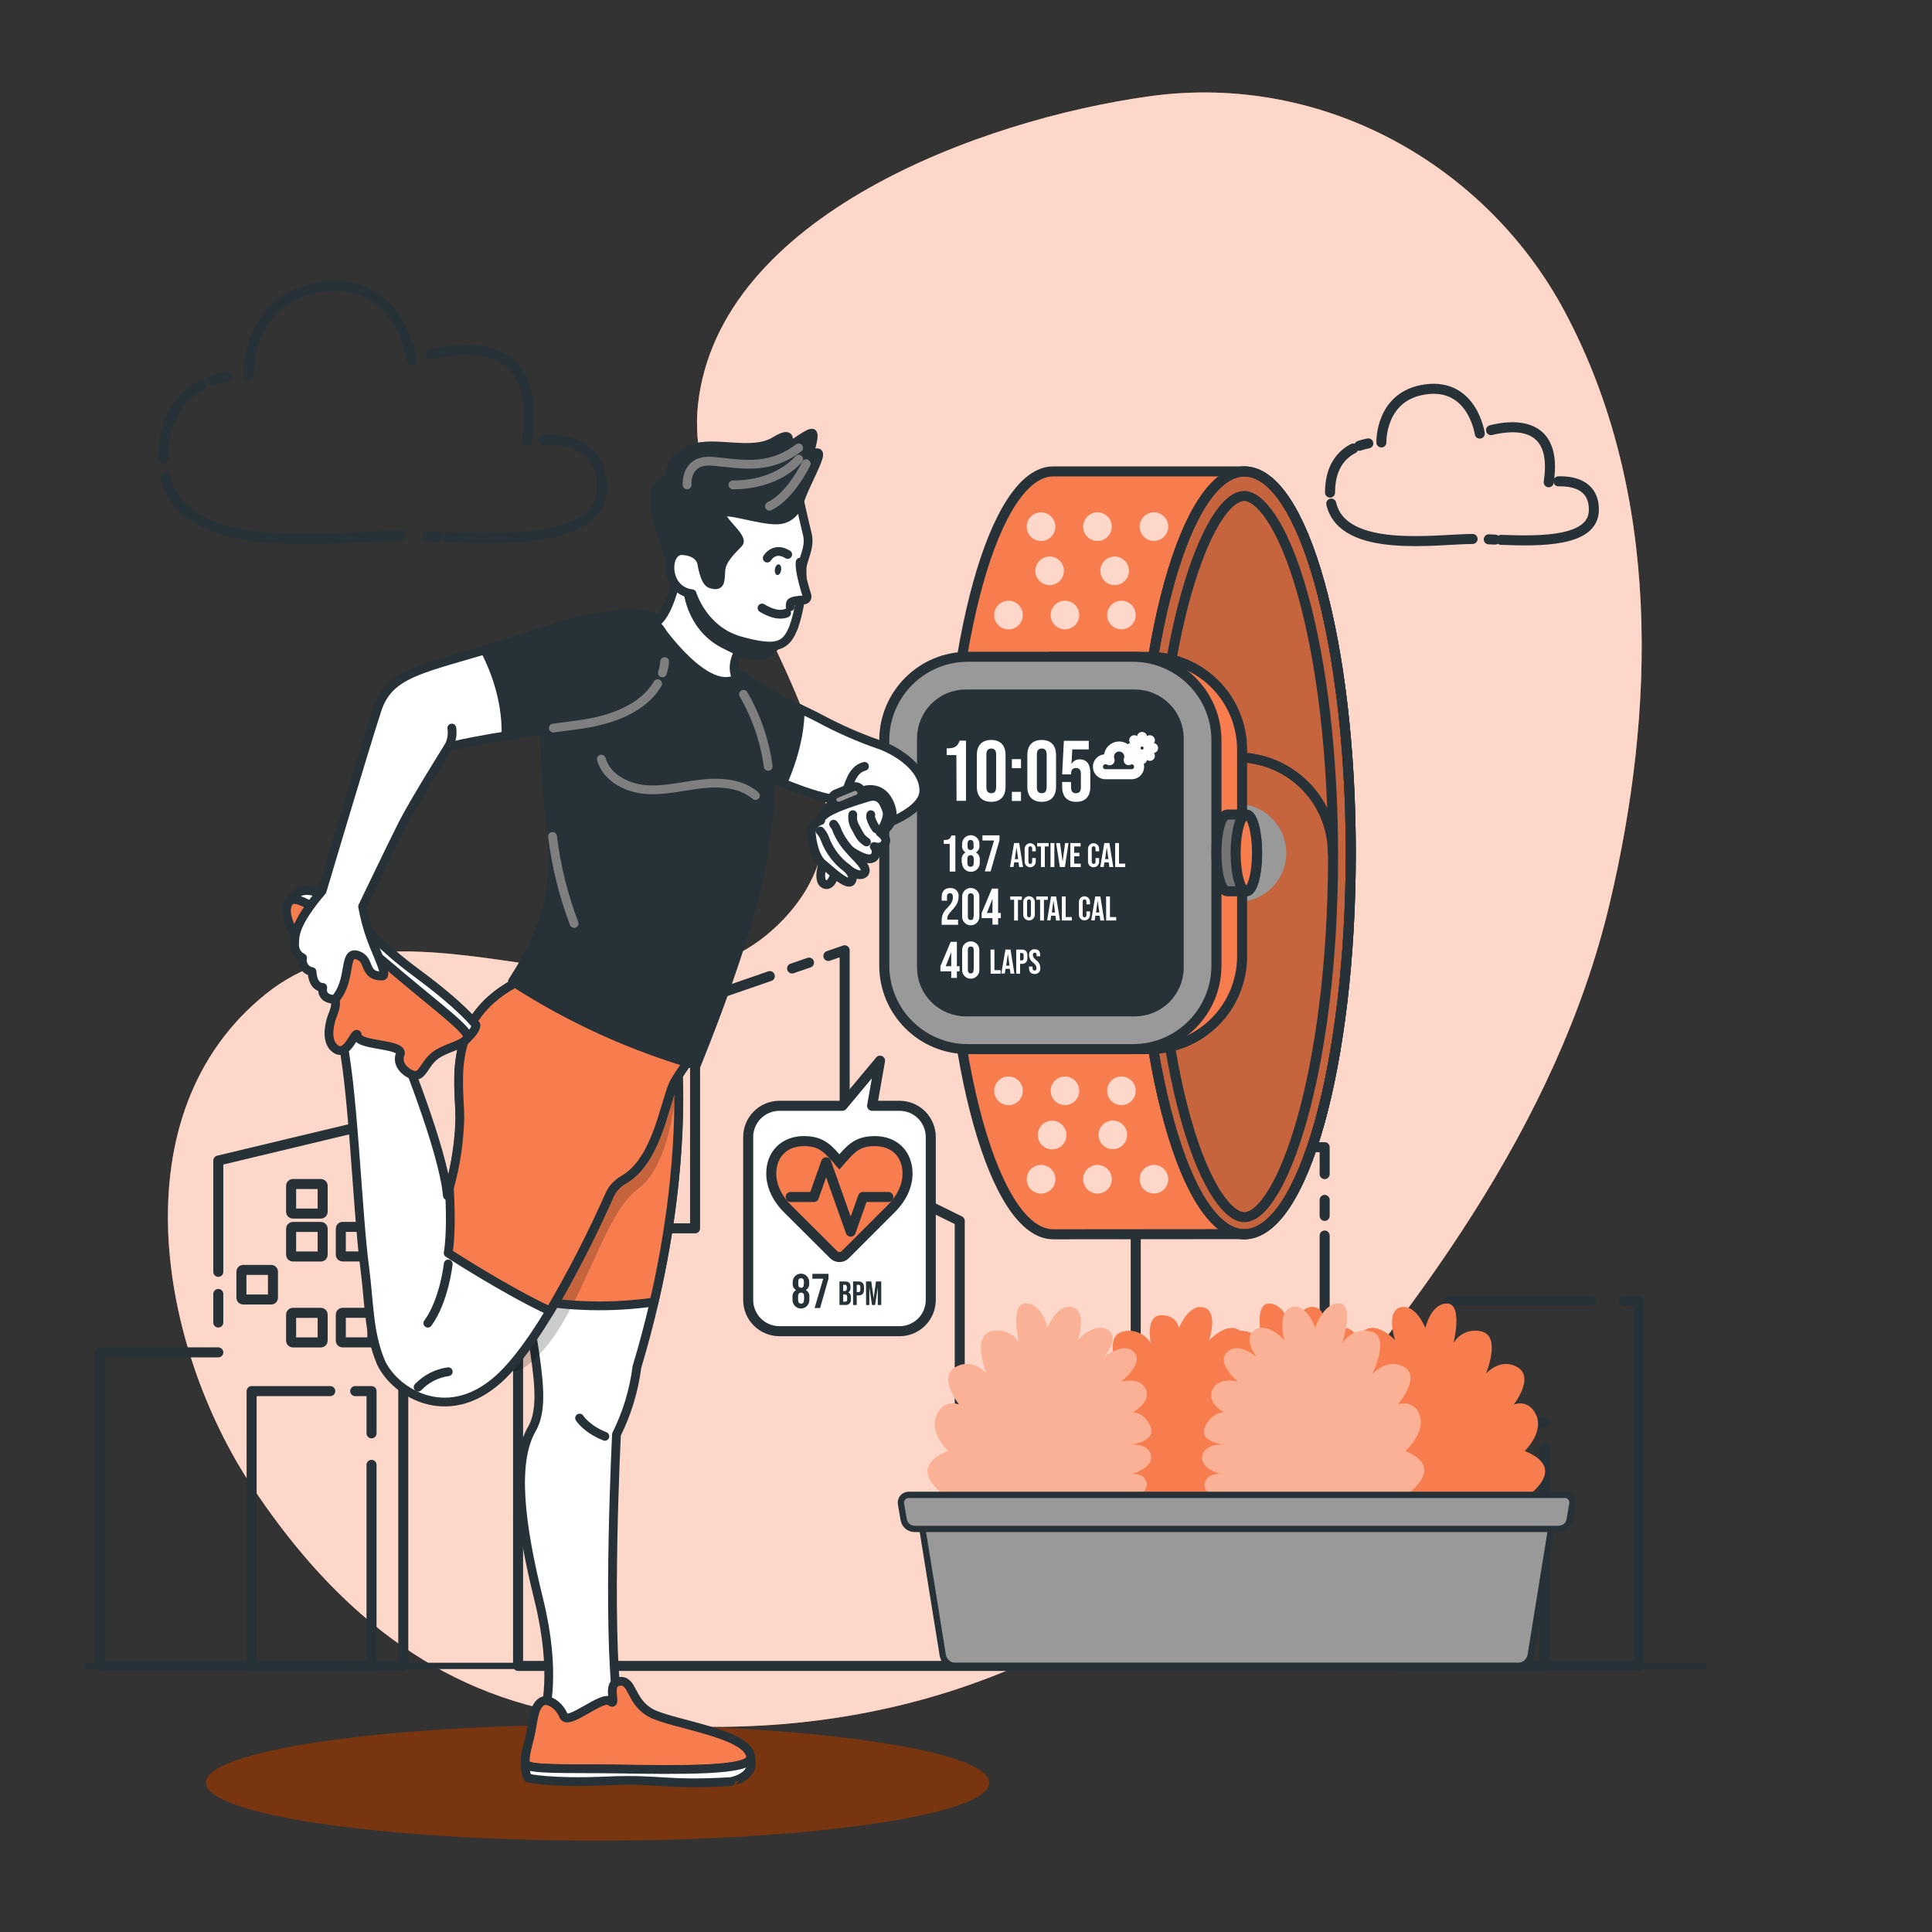 <svg width="154" height="154" viewBox="0 0 154 154" fill="none" xmlns="http://www.w3.org/2000/svg">
<rect x="0" y="0" width="154" height="154" fill="#333333" stroke="none"/>
<path d="M20.091 118.491C12.733 107.403 9.268 88.797 21.2 79.221C32.706 69.981 51.005 83.681 61.603 74.102C74.357 62.574 54.122 45.735 55.64 32.214C57.325 17.211 78.161 9.527 91.676 7.666C105.585 5.763 118.525 13.244 124.703 24.797C132.486 39.341 131.932 56.743 128.304 72.029C124.136 89.585 112.694 104.819 100.584 118.599C86.742 134.347 66.088 140.282 45.076 136.58C33.714 134.575 25.93 127.281 20.091 118.491Z" fill="#F87D4E"/>
<path opacity="0.7" d="M20.091 118.491C12.733 107.403 9.268 88.797 21.2 79.221C32.706 69.981 51.005 83.681 61.603 74.102C74.357 62.574 54.122 45.735 55.64 32.214C57.325 17.211 78.161 9.527 91.676 7.666C105.585 5.763 118.525 13.244 124.703 24.797C132.486 39.341 131.932 56.743 128.304 72.029C124.136 89.585 112.694 104.819 100.584 118.599C86.742 134.347 66.088 140.282 45.076 136.58C33.714 134.575 25.93 127.281 20.091 118.491Z" fill="white"/>
<path d="M115.582 109.174V103.682H126.827" stroke="#263238" stroke-width="0.8" stroke-linecap="round" stroke-linejoin="round"/>
<path d="M105.588 98.486V109.174H113.233" stroke="#263238" stroke-width="0.8" stroke-linecap="round" stroke-linejoin="round"/>
<path d="M105.588 95.644V96.918" stroke="#263238" stroke-width="0.8" stroke-linecap="round" stroke-linejoin="round"/>
<path d="M85.225 110.914L90.529 115.056V91.443H105.588V93.587" stroke="#263238" stroke-width="0.8" stroke-linecap="round" stroke-linejoin="round"/>
<path d="M66.029 76.198L67.328 75.748V92.798L76.501 97.321V114.25L82.999 109.174L83.944 109.912" stroke="#263238" stroke-width="0.8" stroke-linecap="round" stroke-linejoin="round"/>
<path d="M63.137 77.197L64.488 76.731" stroke="#263238" stroke-width="0.8" stroke-linecap="round" stroke-linejoin="round"/>
<path d="M44.889 97.91H55.404V79.865L61.364 77.807" stroke="#263238" stroke-width="0.8" stroke-linecap="round" stroke-linejoin="round"/>
<path d="M129.442 103.682H130.638V132.79H116.882H115.58H105.586H101.821H90.528H76.498H75.467H67.325H64.576H56.353H55.403H41.295V97.91H43.163" stroke="#263238" stroke-width="0.8" stroke-linecap="round" stroke-linejoin="round"/>
<path d="M111.504 122.01V132.791H123.111V115.352" stroke="#263238" stroke-width="0.8" stroke-linecap="round" stroke-linejoin="round"/>
<path d="M123.111 113.383H111.504V119.658" stroke="#263238" stroke-width="0.8" stroke-linecap="round" stroke-linejoin="round"/>
<path d="M17.4 101.378V92.509L32.146 88.981V90.5" stroke="#263238" stroke-width="0.8" stroke-linecap="round" stroke-linejoin="round"/>
<path d="M17.4 105.419V103.143" stroke="#263238" stroke-width="0.8" stroke-linecap="round" stroke-linejoin="round"/>
<path d="M32.145 92.338V132.791H20.204H17.4H7.967V107.799H17.4" stroke="#263238" stroke-width="0.8" stroke-linecap="round" stroke-linejoin="round"/>
<path d="M29.616 114.25V110.885H28.314" stroke="#263238" stroke-width="0.8" stroke-linecap="round" stroke-linejoin="round"/>
<path d="M26.326 110.885H20.057V132.79H29.614V116.764" stroke="#263238" stroke-width="0.8" stroke-linecap="round" stroke-linejoin="round"/>
<path d="M19.244 101.363V103.444C19.244 103.52 19.306 103.582 19.382 103.582H21.62C21.697 103.582 21.758 103.52 21.758 103.444V101.363C21.758 101.287 21.697 101.225 21.62 101.225H19.382C19.306 101.225 19.244 101.287 19.244 101.363Z" stroke="#263238" stroke-width="0.8" stroke-linecap="round" stroke-linejoin="round"/>
<path d="M23.205 104.785V106.866C23.205 106.942 23.267 107.004 23.343 107.004H25.581C25.657 107.004 25.719 106.942 25.719 106.866V104.785C25.719 104.709 25.657 104.647 25.581 104.647H23.343C23.267 104.647 23.205 104.709 23.205 104.785Z" stroke="#263238" stroke-width="0.8" stroke-linecap="round" stroke-linejoin="round"/>
<path d="M23.205 97.938V100.018C23.205 100.094 23.267 100.156 23.343 100.156H25.581C25.657 100.156 25.719 100.094 25.719 100.018V97.938C25.719 97.861 25.657 97.799 25.581 97.799H23.343C23.267 97.799 23.205 97.861 23.205 97.938Z" stroke="#263238" stroke-width="0.8" stroke-linecap="round" stroke-linejoin="round"/>
<path d="M23.205 94.516V96.596C23.205 96.672 23.267 96.734 23.343 96.734H25.581C25.657 96.734 25.719 96.672 25.719 96.596V94.516C25.719 94.439 25.657 94.378 25.581 94.378H23.343C23.267 94.378 23.205 94.439 23.205 94.516Z" stroke="#263238" stroke-width="0.8" stroke-linecap="round" stroke-linejoin="round"/>
<path d="M27.166 104.783V106.864C27.166 106.94 27.228 107.002 27.304 107.002H29.542C29.619 107.002 29.68 106.94 29.68 106.864V104.783C29.68 104.707 29.619 104.645 29.542 104.645H27.304C27.228 104.645 27.166 104.707 27.166 104.783Z" stroke="#263238" stroke-width="0.8" stroke-linecap="round" stroke-linejoin="round"/>
<path d="M27.166 97.934V100.014C27.166 100.09 27.228 100.152 27.304 100.152H29.542C29.619 100.152 29.68 100.09 29.68 100.014V97.934C29.68 97.857 29.619 97.796 29.542 97.796H27.304C27.228 97.796 27.166 97.857 27.166 97.934Z" stroke="#263238" stroke-width="0.8" stroke-linecap="round" stroke-linejoin="round"/>
<path d="M119.732 129.146V130.754C119.732 130.831 119.794 130.893 119.871 130.893H121.606C121.682 130.893 121.744 130.831 121.744 130.754V129.146C121.744 129.07 121.682 129.008 121.606 129.008H119.871C119.794 129.008 119.732 129.07 119.732 129.146Z" stroke="#263238" stroke-width="0.8" stroke-linecap="round" stroke-linejoin="round"/>
<path d="M119.732 126.41V128.018C119.732 128.094 119.794 128.156 119.871 128.156H121.606C121.682 128.156 121.744 128.094 121.744 128.018V126.41C121.744 126.334 121.682 126.272 121.606 126.272H119.871C119.794 126.272 119.732 126.334 119.732 126.41Z" stroke="#263238" stroke-width="0.8" stroke-linecap="round" stroke-linejoin="round"/>
<path d="M119.732 118.197V119.805C119.732 119.882 119.794 119.943 119.871 119.943H121.606C121.682 119.943 121.744 119.882 121.744 119.805V118.197C121.744 118.121 121.682 118.059 121.606 118.059H119.871C119.794 118.059 119.732 118.121 119.732 118.197Z" stroke="#263238" stroke-width="0.8" stroke-linecap="round" stroke-linejoin="round"/>
<path d="M113.396 129.148V130.756C113.396 130.833 113.458 130.895 113.535 130.895H115.27C115.346 130.895 115.408 130.833 115.408 130.756V129.148C115.408 129.072 115.346 129.01 115.27 129.01H113.535C113.458 129.01 113.396 129.072 113.396 129.148Z" stroke="#263238" stroke-width="0.8" stroke-linecap="round" stroke-linejoin="round"/>
<path d="M113.396 123.674V125.282C113.396 125.358 113.458 125.42 113.535 125.42H115.27C115.346 125.42 115.408 125.358 115.408 125.282V123.674C115.408 123.597 115.346 123.536 115.27 123.536H113.535C113.458 123.536 113.396 123.597 113.396 123.674Z" stroke="#263238" stroke-width="0.8" stroke-linecap="round" stroke-linejoin="round"/>
<path d="M119.732 120.933V122.542C119.732 122.618 119.794 122.68 119.871 122.68H121.606C121.682 122.68 121.744 122.618 121.744 122.542V120.933C121.744 120.857 121.682 120.795 121.606 120.795H119.871C119.794 120.795 119.732 120.857 119.732 120.933Z" stroke="#263238" stroke-width="0.8" stroke-linecap="round" stroke-linejoin="round"/>
<path d="M116.562 126.41V128.018C116.562 128.094 116.624 128.156 116.701 128.156H118.436C118.512 128.156 118.574 128.094 118.574 128.018V126.41C118.574 126.334 118.512 126.272 118.436 126.272H116.701C116.624 126.272 116.562 126.334 116.562 126.41Z" stroke="#263238" stroke-width="0.8" stroke-linecap="round" stroke-linejoin="round"/>
<path d="M116.562 118.197V119.805C116.562 119.882 116.624 119.943 116.701 119.943H118.436C118.512 119.943 118.574 119.882 118.574 119.805V118.197C118.574 118.121 118.512 118.059 118.436 118.059H116.701C116.624 118.059 116.562 118.121 116.562 118.197Z" stroke="#263238" stroke-width="0.8" stroke-linecap="round" stroke-linejoin="round"/>
<path d="M113.396 115.461V117.069C113.396 117.145 113.458 117.207 113.535 117.207H115.27C115.346 117.207 115.408 117.145 115.408 117.069V115.461C115.408 115.385 115.346 115.323 115.27 115.323H113.535C113.458 115.323 113.396 115.385 113.396 115.461Z" stroke="#263238" stroke-width="0.8" stroke-linecap="round" stroke-linejoin="round"/>
<path d="M19.817 29.898C19.817 29.898 19.623 23.683 25.669 22.857C31.891 22.01 32.827 28.724 32.827 28.724" stroke="#263238" stroke-width="0.8" stroke-linecap="round" stroke-linejoin="round"/>
<path d="M16.885 30.341C17.275 30.206 17.676 30.103 18.083 30.033" stroke="#263238" stroke-width="0.8" stroke-linecap="round" stroke-linejoin="round"/>
<path d="M13.014 36.541C13.014 33.197 14.492 31.527 16.072 30.689" stroke="#263238" stroke-width="0.8" stroke-linecap="round" stroke-linejoin="round"/>
<path d="M31.906 42.687C27.249 42.687 14.719 44.707 13.17 38.002" stroke="#263238" stroke-width="0.8" stroke-linecap="round" stroke-linejoin="round"/>
<path d="M34.892 42.776L34.051 42.742" stroke="#263238" stroke-width="0.8" stroke-linecap="round" stroke-linejoin="round"/>
<path d="M43.286 35.05C45.045 35.004 47.98 35.432 47.98 38.814C47.98 43.058 41.016 43.015 35.703 42.818" stroke="#263238" stroke-width="0.8" stroke-linecap="round" stroke-linejoin="round"/>
<path d="M34.352 28.26C37.259 27.54 43.25 26.991 41.996 35.178" stroke="#263238" stroke-width="0.8" stroke-linecap="round" stroke-linejoin="round"/>
<path d="M110.11 35.267C110.11 35.267 109.993 31.531 113.639 31.035C117.379 30.524 117.951 34.562 117.951 34.562" stroke="#263238" stroke-width="0.8" stroke-linecap="round" stroke-linejoin="round"/>
<path d="M108.346 35.535C108.58 35.452 108.821 35.388 109.066 35.344" stroke="#263238" stroke-width="0.8" stroke-linecap="round" stroke-linejoin="round"/>
<path d="M106.018 39.264C106.018 37.253 106.908 36.249 107.866 35.75" stroke="#263238" stroke-width="0.8" stroke-linecap="round" stroke-linejoin="round"/>
<path d="M117.38 42.961C114.58 42.961 107.043 44.174 106.113 40.143" stroke="#263238" stroke-width="0.8" stroke-linecap="round" stroke-linejoin="round"/>
<path d="M119.175 43.012L118.67 42.99" stroke="#263238" stroke-width="0.8" stroke-linecap="round" stroke-linejoin="round"/>
<path d="M124.224 38.367C125.283 38.337 127.048 38.595 127.048 40.631C127.048 43.181 122.859 43.157 119.656 43.031" stroke="#263238" stroke-width="0.8" stroke-linecap="round" stroke-linejoin="round"/>
<path d="M118.852 34.284C120.598 33.85 124.202 33.52 123.447 38.442" stroke="#263238" stroke-width="0.8" stroke-linecap="round" stroke-linejoin="round"/>
<path d="M121.535 115.658C121.535 115.658 123.06 114.195 122.459 112.821C121.859 111.447 120.657 111.958 120.657 111.958C120.657 111.958 122.351 109.802 120.965 108.986C119.579 108.17 118.446 109.498 118.446 109.498C118.446 109.498 119.678 106.544 118.12 106.14C117.694 106.021 117.24 106.047 116.83 106.214C116.421 106.381 116.079 106.681 115.859 107.064C115.859 107.064 116.635 103.904 115.341 103.904C114.048 103.904 113.617 105.854 113.617 105.854C113.617 105.854 112.84 103.886 111.633 104.209C110.426 104.533 111.202 106.824 111.202 106.824C111.202 106.824 109.853 105.361 108.818 106.005C108.236 106.368 108.408 107.012 108.667 107.511C108.523 107.544 108.383 107.59 108.248 107.65C108.114 107.589 107.973 107.543 107.829 107.511C108.091 107.012 108.26 106.368 107.681 106.005C106.647 105.361 105.294 106.824 105.294 106.824C105.294 106.824 106.071 104.533 104.863 104.209C103.656 103.886 102.88 105.854 102.88 105.854C102.88 105.854 102.448 103.904 101.155 103.904C99.861 103.904 100.631 107.074 100.631 107.074C100.45 106.76 100.187 106.502 99.871 106.326C99.555 106.15 99.197 106.062 98.836 106.073C98.811 106.054 98.793 106.033 98.765 106.014C97.73 105.37 96.381 106.833 96.381 106.833C96.381 106.833 97.157 104.542 95.95 104.218C94.742 103.895 93.966 105.863 93.966 105.863C93.966 105.863 93.858 104.831 92.565 104.831C91.271 104.831 91.724 107.074 91.724 107.074C91.503 106.69 91.161 106.391 90.752 106.224C90.343 106.057 89.889 106.03 89.463 106.15C87.923 106.553 89.137 109.507 89.137 109.507C89.137 109.507 87.997 108.189 86.617 108.996C85.237 109.802 86.925 111.968 86.925 111.968C86.925 111.968 85.727 111.456 85.124 112.83C84.52 114.204 86.047 115.667 86.047 115.667C81.899 117.336 86.972 120.013 86.972 120.013H120.605C120.605 120.013 125.684 117.327 121.535 115.658Z" fill="#F87D4E"/>
<path d="M76.5 120.003C76.5 120.003 71.424 117.327 75.576 115.658C75.576 115.658 74.055 114.195 74.652 112.821C75.25 111.447 76.451 111.958 76.451 111.958C76.451 111.958 74.757 109.802 76.143 108.986C77.529 108.17 78.662 109.498 78.662 109.498C78.662 109.498 77.43 106.544 78.989 106.14C79.415 106.021 79.868 106.047 80.278 106.214C80.687 106.381 81.029 106.681 81.249 107.064C81.249 107.064 80.473 103.904 81.767 103.904C83.061 103.904 83.492 105.854 83.492 105.854C83.492 105.854 84.268 103.886 85.475 104.209C86.683 104.533 85.906 106.824 85.906 106.824C85.906 106.824 87.255 105.361 88.29 106.005C89.325 106.649 87.982 108.198 87.982 108.198C87.982 108.198 89.522 106.886 90.388 107.776C91.253 108.666 89.362 110.135 89.362 110.135C89.362 110.135 90.902 109.698 91.337 110.751C91.771 111.804 90.292 112.581 90.292 112.581C90.292 112.581 91.216 112.51 91.703 113.723C92.19 114.937 90.098 115.168 90.098 115.168C90.098 115.168 91.567 114.971 91.743 116.021C91.919 117.071 90.185 117.493 90.185 117.493C90.185 117.493 91.229 117.345 91.401 118.22C91.574 119.095 89.535 119.997 89.535 119.997L76.5 120.003Z" fill="#F87D4E"/>
<path d="M110.761 120.003C110.761 120.003 116.031 117.327 112.027 115.658C112.027 115.658 113.66 114.195 113.157 112.821C113.111 112.643 113.027 112.478 112.911 112.335C112.795 112.193 112.649 112.077 112.485 111.995C112.32 111.913 112.14 111.868 111.957 111.862C111.773 111.855 111.59 111.888 111.42 111.958C111.42 111.958 113.268 109.802 111.959 108.986C110.65 108.17 109.4 109.498 109.4 109.498C109.4 109.498 110.847 106.544 109.326 106.14C107.804 105.737 106.994 107.064 106.994 107.064C106.994 107.064 108.008 103.904 106.714 103.904C105.42 103.904 104.845 105.854 104.845 105.854C104.845 105.854 104.213 103.886 102.981 104.209C101.749 104.533 102.365 106.824 102.365 106.824C102.365 106.824 101.133 105.361 100.04 106.005C98.946 106.649 100.194 108.198 100.194 108.198C100.194 108.198 98.749 106.886 97.819 107.776C96.889 108.666 98.669 110.135 98.669 110.135C98.669 110.135 97.16 109.698 96.649 110.751C96.137 111.804 97.557 112.581 97.557 112.581C97.557 112.581 96.633 112.51 96.06 113.723C95.487 114.937 97.554 115.168 97.554 115.168C97.554 115.168 96.1 114.971 95.848 116.021C95.595 117.071 97.296 117.493 97.296 117.493C97.296 117.493 96.264 117.345 96.026 118.22C95.789 119.095 97.76 119.997 97.76 119.997L110.761 120.003Z" fill="#F87D4E"/>
<path opacity="0.4" d="M76.5 120.003C76.5 120.003 71.424 117.327 75.576 115.658C75.576 115.658 74.055 114.195 74.652 112.821C75.25 111.447 76.451 111.958 76.451 111.958C76.451 111.958 74.757 109.802 76.143 108.986C77.529 108.17 78.662 109.498 78.662 109.498C78.662 109.498 77.43 106.544 78.989 106.14C79.415 106.021 79.868 106.047 80.278 106.214C80.687 106.381 81.029 106.681 81.249 107.064C81.249 107.064 80.473 103.904 81.767 103.904C83.061 103.904 83.492 105.854 83.492 105.854C83.492 105.854 84.268 103.886 85.475 104.209C86.683 104.533 85.906 106.824 85.906 106.824C85.906 106.824 87.255 105.361 88.29 106.005C89.325 106.649 87.982 108.198 87.982 108.198C87.982 108.198 89.522 106.886 90.388 107.776C91.253 108.666 89.362 110.135 89.362 110.135C89.362 110.135 90.902 109.698 91.337 110.751C91.771 111.804 90.292 112.581 90.292 112.581C90.292 112.581 91.216 112.51 91.703 113.723C92.19 114.937 90.098 115.168 90.098 115.168C90.098 115.168 91.567 114.971 91.743 116.021C91.919 117.071 90.185 117.493 90.185 117.493C90.185 117.493 91.229 117.345 91.401 118.22C91.574 119.095 89.535 119.997 89.535 119.997L76.5 120.003Z" fill="white"/>
<path opacity="0.4" d="M110.761 120.003C110.761 120.003 116.031 117.327 112.027 115.658C112.027 115.658 113.66 114.195 113.157 112.821C113.111 112.643 113.027 112.478 112.911 112.335C112.795 112.193 112.649 112.077 112.485 111.995C112.32 111.913 112.14 111.868 111.957 111.862C111.773 111.855 111.59 111.888 111.42 111.958C111.42 111.958 113.268 109.802 111.959 108.986C110.65 108.17 109.4 109.498 109.4 109.498C109.4 109.498 110.847 106.544 109.326 106.14C107.804 105.737 106.994 107.064 106.994 107.064C106.994 107.064 108.008 103.904 106.714 103.904C105.42 103.904 104.845 105.854 104.845 105.854C104.845 105.854 104.213 103.886 102.981 104.209C101.749 104.533 102.365 106.824 102.365 106.824C102.365 106.824 101.133 105.361 100.04 106.005C98.946 106.649 100.194 108.198 100.194 108.198C100.194 108.198 98.749 106.886 97.819 107.776C96.889 108.666 98.669 110.135 98.669 110.135C98.669 110.135 97.16 109.698 96.649 110.751C96.137 111.804 97.557 112.581 97.557 112.581C97.557 112.581 96.633 112.51 96.06 113.723C95.487 114.937 97.554 115.168 97.554 115.168C97.554 115.168 96.1 114.971 95.848 116.021C95.595 117.071 97.296 117.493 97.296 117.493C97.296 117.493 96.264 117.345 96.026 118.22C95.789 119.095 97.76 119.997 97.76 119.997L110.761 120.003Z" fill="white"/>
<path d="M120.992 132.791H76.157C75.921 132.789 75.692 132.706 75.51 132.557C75.327 132.407 75.201 132.2 75.153 131.969L73.305 120.523H123.854L122.006 131.969C121.957 132.201 121.829 132.41 121.645 132.56C121.46 132.71 121.23 132.791 120.992 132.791Z" fill="#999999" stroke="#263238" stroke-width="0.5" stroke-linecap="round" stroke-linejoin="round"/>
<path d="M124.28 121.871H72.871C72.671 121.863 72.48 121.788 72.328 121.657C72.176 121.526 72.073 121.347 72.037 121.15L71.821 119.894C71.803 119.805 71.805 119.713 71.826 119.624C71.848 119.536 71.888 119.454 71.945 119.383C72.003 119.312 72.075 119.255 72.156 119.216C72.238 119.176 72.328 119.155 72.419 119.154H124.732C124.823 119.155 124.913 119.176 124.995 119.216C125.076 119.255 125.148 119.312 125.205 119.383C125.263 119.454 125.303 119.536 125.325 119.624C125.346 119.713 125.348 119.805 125.33 119.894L125.114 121.15C125.077 121.347 124.975 121.526 124.823 121.657C124.671 121.788 124.48 121.863 124.28 121.871Z" fill="#999999" stroke="#263238" stroke-width="0.5" stroke-linecap="round" stroke-linejoin="round"/>
<path d="M6.908 132.789H135.818" stroke="#263238" stroke-width="0.5" stroke-linecap="round" stroke-linejoin="round"/>
<path d="M83.958 98.385C79.276 98.385 75.478 84.774 75.478 67.988C75.478 51.202 79.276 37.576 83.958 37.576H99.195C103.876 37.576 107.671 51.187 107.671 67.976C107.671 84.765 103.876 98.372 99.195 98.372L83.958 98.385Z" fill="#F87D4E"/>
<g opacity="0.2">
<path d="M99.345 37.576C94.664 37.576 90.869 51.187 90.869 67.976C90.869 84.765 94.664 98.372 99.345 98.372C104.027 98.372 107.825 84.762 107.825 67.976C107.825 51.19 104.027 37.576 99.345 37.576Z" fill="black"/>
</g>
<path d="M83.958 98.385C79.276 98.385 75.478 84.774 75.478 67.988C75.478 51.202 79.276 37.576 83.958 37.576H99.195C103.876 37.576 107.671 51.187 107.671 67.976C107.671 84.765 103.876 98.372 99.195 98.372L83.958 98.385Z" stroke="#263238" stroke-width="0.8" stroke-linecap="round" stroke-linejoin="round"/>
<path d="M99.195 98.387C103.876 98.387 107.671 84.777 107.671 67.987C107.671 51.198 103.876 37.588 99.195 37.588C94.514 37.588 90.719 51.198 90.719 67.987C90.719 84.777 94.514 98.387 99.195 98.387Z" stroke="#263238" stroke-width="0.8" stroke-linecap="round" stroke-linejoin="round"/>
<path d="M99.194 37.576C94.513 37.576 90.715 51.187 90.715 67.976C90.715 84.765 94.513 98.372 99.194 98.372C103.876 98.372 107.67 84.762 107.67 67.976C107.67 51.19 103.876 37.576 99.194 37.576ZM99.176 97.02C98.042 97.02 96.142 94.969 94.522 89.194C92.96 83.625 92.101 76.196 92.101 68.278C92.101 50.722 96.293 39.535 99.185 39.535C100.321 39.535 102.219 41.583 103.839 47.358C105.4 52.927 106.26 60.356 106.26 68.278C106.235 85.818 102.046 97.02 99.176 97.02Z" stroke="#263238" stroke-width="0.8" stroke-linecap="round" stroke-linejoin="round"/>
<g opacity="0.7">
<path d="M84.805 45.501C84.805 45.726 84.738 45.947 84.612 46.134C84.487 46.322 84.309 46.468 84.101 46.554C83.893 46.64 83.664 46.663 83.443 46.619C83.222 46.575 83.019 46.466 82.859 46.307C82.7 46.147 82.591 45.944 82.547 45.723C82.503 45.502 82.526 45.273 82.612 45.065C82.698 44.857 82.844 44.679 83.032 44.553C83.219 44.428 83.44 44.361 83.665 44.361C83.967 44.361 84.257 44.481 84.471 44.695C84.684 44.909 84.805 45.199 84.805 45.501Z" fill="white"/>
<path d="M89.988 45.501C89.988 45.726 89.921 45.947 89.796 46.134C89.671 46.322 89.493 46.468 89.285 46.554C89.076 46.64 88.847 46.663 88.626 46.619C88.405 46.575 88.202 46.466 88.043 46.307C87.883 46.147 87.775 45.944 87.731 45.723C87.687 45.502 87.71 45.273 87.796 45.065C87.882 44.857 88.028 44.679 88.216 44.553C88.403 44.428 88.623 44.361 88.849 44.361C89.151 44.361 89.441 44.481 89.654 44.695C89.868 44.909 89.988 45.199 89.988 45.501Z" fill="white"/>
<path d="M81.528 49.024C81.528 49.251 81.462 49.472 81.336 49.66C81.211 49.849 81.032 49.996 80.824 50.083C80.615 50.169 80.385 50.192 80.163 50.148C79.941 50.104 79.737 49.995 79.577 49.835C79.417 49.675 79.308 49.472 79.264 49.25C79.22 49.028 79.243 48.798 79.33 48.589C79.417 48.38 79.564 48.201 79.752 48.076C79.94 47.951 80.162 47.884 80.388 47.885C80.69 47.885 80.98 48.005 81.194 48.219C81.407 48.432 81.528 48.722 81.528 49.024Z" fill="white"/>
<path d="M86.027 49.024C86.027 49.25 85.96 49.47 85.835 49.657C85.71 49.845 85.532 49.991 85.324 50.077C85.115 50.163 84.886 50.186 84.665 50.142C84.444 50.098 84.241 49.99 84.082 49.83C83.922 49.671 83.814 49.468 83.77 49.247C83.726 49.026 83.749 48.797 83.835 48.588C83.921 48.38 84.067 48.202 84.254 48.077C84.442 47.952 84.662 47.885 84.888 47.885C85.19 47.885 85.48 48.005 85.694 48.218C85.907 48.432 86.027 48.722 86.027 49.024Z" fill="white"/>
<path d="M90.527 49.024C90.527 49.25 90.46 49.47 90.335 49.657C90.21 49.845 90.032 49.991 89.824 50.077C89.615 50.163 89.386 50.186 89.165 50.142C88.944 50.098 88.741 49.99 88.582 49.83C88.422 49.671 88.314 49.468 88.27 49.247C88.226 49.026 88.249 48.797 88.335 48.588C88.421 48.38 88.567 48.202 88.754 48.077C88.942 47.952 89.162 47.885 89.388 47.885C89.69 47.885 89.98 48.005 90.194 48.218C90.407 48.432 90.527 48.722 90.527 49.024Z" fill="white"/>
<path d="M84.121 41.977C84.122 42.204 84.055 42.425 83.93 42.613C83.805 42.801 83.627 42.948 83.418 43.035C83.209 43.122 82.979 43.145 82.758 43.102C82.536 43.058 82.332 42.949 82.172 42.79C82.012 42.63 81.903 42.426 81.858 42.205C81.814 41.983 81.836 41.753 81.923 41.544C82.009 41.335 82.156 41.156 82.344 41.031C82.531 40.905 82.752 40.838 82.979 40.838C83.281 40.838 83.571 40.958 83.785 41.172C84 41.385 84.121 41.675 84.121 41.977Z" fill="white"/>
<path d="M88.621 41.977C88.622 42.204 88.555 42.425 88.43 42.614C88.305 42.802 88.126 42.949 87.917 43.036C87.708 43.123 87.478 43.145 87.256 43.101C87.034 43.057 86.831 42.949 86.671 42.789C86.511 42.629 86.402 42.425 86.358 42.203C86.314 41.981 86.337 41.751 86.424 41.542C86.51 41.333 86.657 41.154 86.846 41.029C87.034 40.904 87.255 40.837 87.482 40.838C87.784 40.838 88.074 40.958 88.287 41.172C88.501 41.385 88.621 41.675 88.621 41.977Z" fill="white"/>
<path d="M93.121 41.977C93.121 42.203 93.054 42.423 92.929 42.611C92.804 42.798 92.626 42.944 92.418 43.03C92.209 43.117 91.98 43.139 91.759 43.095C91.538 43.051 91.335 42.943 91.176 42.783C91.016 42.624 90.908 42.421 90.864 42.2C90.82 41.979 90.842 41.75 90.928 41.541C91.015 41.333 91.161 41.155 91.348 41.03C91.536 40.905 91.756 40.838 91.981 40.838C92.284 40.838 92.573 40.958 92.787 41.172C93.001 41.385 93.121 41.675 93.121 41.977Z" fill="white"/>
</g>
<g opacity="0.7">
<path d="M87.565 90.472C87.567 90.697 87.636 90.916 87.763 91.102C87.889 91.288 88.068 91.432 88.276 91.516C88.485 91.601 88.714 91.621 88.934 91.576C89.154 91.531 89.356 91.421 89.514 91.261C89.672 91.102 89.78 90.898 89.823 90.678C89.866 90.457 89.842 90.228 89.756 90.021C89.669 89.814 89.523 89.636 89.336 89.511C89.149 89.387 88.929 89.32 88.704 89.32C88.553 89.32 88.404 89.35 88.265 89.407C88.125 89.465 87.999 89.55 87.893 89.657C87.787 89.765 87.703 89.892 87.647 90.032C87.591 90.172 87.562 90.321 87.565 90.472Z" fill="white"/>
<path d="M82.721 90.472C82.72 90.698 82.787 90.919 82.912 91.108C83.037 91.296 83.216 91.443 83.425 91.53C83.634 91.617 83.864 91.64 84.085 91.596C84.308 91.552 84.511 91.443 84.671 91.283C84.831 91.123 84.94 90.919 84.984 90.697C85.028 90.475 85.005 90.245 84.918 90.036C84.832 89.827 84.685 89.649 84.496 89.523C84.308 89.398 84.087 89.331 83.86 89.332C83.558 89.332 83.268 89.452 83.055 89.666C82.841 89.879 82.721 90.169 82.721 90.472Z" fill="white"/>
<path d="M90.842 93.995C90.842 94.221 90.909 94.441 91.034 94.628C91.159 94.816 91.337 94.962 91.545 95.048C91.754 95.134 91.983 95.157 92.204 95.113C92.425 95.069 92.628 94.96 92.787 94.801C92.947 94.641 93.055 94.439 93.099 94.217C93.143 93.996 93.121 93.767 93.034 93.559C92.948 93.351 92.802 93.173 92.615 93.047C92.427 92.922 92.207 92.856 91.981 92.856C91.832 92.855 91.683 92.884 91.545 92.941C91.406 92.999 91.281 93.082 91.175 93.188C91.069 93.294 90.985 93.42 90.928 93.558C90.871 93.697 90.841 93.845 90.842 93.995Z" fill="white"/>
<path d="M86.34 93.995C86.339 94.221 86.406 94.442 86.531 94.631C86.656 94.819 86.834 94.966 87.043 95.053C87.252 95.14 87.482 95.163 87.704 95.119C87.925 95.076 88.129 94.967 88.289 94.807C88.45 94.647 88.559 94.444 88.603 94.222C88.647 94.001 88.625 93.771 88.538 93.562C88.452 93.353 88.306 93.174 88.118 93.048C87.93 92.923 87.709 92.856 87.483 92.856C87.333 92.855 87.184 92.884 87.046 92.941C86.907 92.998 86.781 93.082 86.675 93.188C86.569 93.294 86.484 93.42 86.427 93.558C86.369 93.697 86.34 93.845 86.34 93.995Z" fill="white"/>
<path d="M81.84 93.995C81.839 94.221 81.906 94.443 82.031 94.631C82.156 94.82 82.335 94.966 82.544 95.053C82.753 95.14 82.983 95.163 83.205 95.119C83.427 95.075 83.63 94.966 83.79 94.806C83.951 94.646 84.059 94.442 84.103 94.22C84.147 93.998 84.124 93.768 84.038 93.559C83.951 93.35 83.804 93.172 83.615 93.047C83.427 92.921 83.206 92.855 82.98 92.856C82.677 92.856 82.387 92.975 82.174 93.189C81.96 93.403 81.84 93.693 81.84 93.995Z" fill="white"/>
<path d="M88.248 86.948C88.248 87.174 88.315 87.394 88.44 87.581C88.565 87.769 88.743 87.915 88.951 88.001C89.16 88.087 89.389 88.11 89.61 88.066C89.831 88.022 90.034 87.913 90.194 87.754C90.353 87.595 90.461 87.392 90.505 87.171C90.549 86.95 90.527 86.72 90.441 86.512C90.354 86.304 90.208 86.126 90.021 86.001C89.833 85.875 89.613 85.809 89.388 85.809C89.085 85.809 88.796 85.929 88.582 86.142C88.368 86.356 88.248 86.646 88.248 86.948Z" fill="white"/>
<path d="M83.75 86.948C83.75 87.174 83.817 87.394 83.942 87.581C84.067 87.769 84.245 87.915 84.454 88.001C84.662 88.087 84.891 88.11 85.112 88.066C85.333 88.022 85.536 87.913 85.695 87.754C85.855 87.595 85.963 87.392 86.007 87.171C86.051 86.95 86.029 86.72 85.942 86.512C85.856 86.304 85.71 86.126 85.523 86.001C85.335 85.875 85.115 85.809 84.89 85.809C84.74 85.808 84.591 85.837 84.453 85.894C84.315 85.952 84.189 86.036 84.083 86.141C83.977 86.247 83.893 86.373 83.836 86.512C83.779 86.65 83.75 86.798 83.75 86.948Z" fill="white"/>
<path d="M79.246 86.948C79.246 87.174 79.312 87.396 79.437 87.584C79.562 87.772 79.741 87.919 79.949 88.006C80.158 88.093 80.388 88.116 80.61 88.072C80.832 88.029 81.036 87.92 81.196 87.76C81.356 87.601 81.465 87.397 81.509 87.175C81.554 86.954 81.531 86.724 81.445 86.515C81.358 86.306 81.212 86.127 81.024 86.001C80.836 85.876 80.615 85.809 80.389 85.809C80.239 85.808 80.09 85.837 79.952 85.894C79.813 85.952 79.687 86.035 79.581 86.141C79.475 86.247 79.391 86.373 79.333 86.511C79.276 86.65 79.246 86.798 79.246 86.948Z" fill="white"/>
</g>
<path d="M98.62 71.897C100.778 71.897 102.528 70.147 102.528 67.989C102.528 65.83 100.778 64.08 98.62 64.08C96.461 64.08 94.711 65.83 94.711 67.989C94.711 70.147 96.461 71.897 98.62 71.897Z" fill="#999999"/>
<path d="M106.237 67.988C106.236 66.335 105.698 64.727 104.704 63.407C103.709 62.087 102.313 61.126 100.724 60.668C99.136 60.211 97.442 60.283 95.898 60.873C94.354 61.462 93.043 62.538 92.164 63.938" stroke="#263238" stroke-width="0.8" stroke-linecap="round" stroke-linejoin="round"/>
<path d="M91.616 52.359H83.725V83.621H91.616C93.576 83.621 95.456 82.843 96.843 81.456C98.229 80.07 99.008 78.19 99.008 76.229V59.751C99.008 57.791 98.229 55.911 96.843 54.524C95.456 53.138 93.576 52.359 91.616 52.359Z" fill="#F87D4E" stroke="#263238" stroke-width="0.8" stroke-linecap="round" stroke-linejoin="round"/>
<path d="M90.303 52.352H77.145C73.468 52.352 70.486 55.333 70.486 59.011V76.967C70.486 80.645 73.468 83.626 77.145 83.626H90.303C93.981 83.626 96.962 80.645 96.962 76.967V59.011C96.962 55.333 93.981 52.352 90.303 52.352Z" fill="#999999" stroke="#263238" stroke-width="0.8" stroke-linecap="round" stroke-linejoin="round"/>
<path d="M90.458 55.359H76.992C75.061 55.359 73.496 56.925 73.496 58.855V77.12C73.496 79.05 75.061 80.615 76.992 80.615H90.458C92.388 80.615 93.954 79.05 93.954 77.12V58.855C93.954 56.925 92.388 55.359 90.458 55.359Z" fill="#263238" stroke="#263238" stroke-width="0.8" stroke-linecap="round" stroke-linejoin="round"/>
<path d="M97.816 71.043C97.345 71.043 96.963 69.676 96.963 67.988C96.963 66.3 97.345 64.93 97.816 64.93H99.356C99.827 64.93 100.209 66.3 100.209 67.988C100.209 69.676 99.827 71.043 99.356 71.043H97.816Z" fill="#757575" stroke="#263238" stroke-width="0.8" stroke-linecap="round" stroke-linejoin="round"/>
<path d="M99.345 71.044C99.817 71.044 100.199 69.676 100.199 67.989C100.199 66.302 99.817 64.934 99.345 64.934C98.874 64.934 98.492 66.302 98.492 67.989C98.492 69.676 98.874 71.044 99.345 71.044Z" fill="#F87D4E" stroke="#263238" stroke-width="0.8" stroke-linecap="round" stroke-linejoin="round"/>
<path d="M76.234 60.186H75.461V59.653C76.095 59.653 76.323 59.514 76.493 59.037H77.001V63.833H76.246L76.234 60.186Z" fill="white"/>
<path d="M77.863 62.706V60.187C77.863 59.42 78.27 58.982 79.009 58.982C79.748 58.982 80.152 59.42 80.152 60.187V62.706C80.152 63.476 79.748 63.913 79.009 63.913C78.27 63.913 77.863 63.476 77.863 62.706ZM79.403 62.755V60.141C79.403 59.795 79.252 59.666 79.015 59.666C78.778 59.666 78.624 59.795 78.624 60.141V62.755C78.624 63.097 78.775 63.227 79.015 63.227C79.255 63.227 79.397 63.097 79.397 62.755H79.403Z" fill="white"/>
<path d="M80.656 60.51H81.383V61.234H80.656V60.51ZM80.656 63.118H81.383V63.845H80.656V63.118Z" fill="white"/>
<path d="M81.889 62.706V60.187C81.889 59.42 82.295 58.982 83.034 58.982C83.774 58.982 84.177 59.42 84.177 60.187V62.706C84.177 63.476 83.774 63.913 83.034 63.913C82.295 63.913 81.889 63.476 81.889 62.706ZM83.429 62.755V60.141C83.429 59.795 83.281 59.666 83.041 59.666C82.8 59.666 82.649 59.795 82.649 60.141V62.755C82.649 63.097 82.8 63.227 83.041 63.227C83.281 63.227 83.422 63.097 83.422 62.755H83.429Z" fill="white"/>
<path d="M84.664 62.707V62.331H85.376V62.762C85.376 63.104 85.526 63.227 85.767 63.227C86.007 63.227 86.158 63.104 86.158 62.762V61.687C86.158 61.345 86.007 61.216 85.767 61.216C85.526 61.216 85.376 61.345 85.376 61.687V61.727H84.664L84.8 59.051H86.786V59.734H85.471L85.409 60.88H85.425C85.49 60.767 85.585 60.674 85.7 60.612C85.815 60.55 85.944 60.522 86.075 60.529C86.629 60.529 86.909 60.92 86.909 61.626V62.707C86.909 63.477 86.528 63.914 85.785 63.914C85.043 63.914 84.664 63.477 84.664 62.707Z" fill="white"/>
<path d="M75.701 67.267H75.227V66.959C75.609 66.959 75.744 66.876 75.843 66.596H76.151V69.472H75.701V67.267Z" fill="white"/>
<path d="M76.658 68.789V68.536C76.645 68.419 76.667 68.3 76.722 68.195C76.777 68.09 76.862 68.004 76.966 67.948C76.87 67.891 76.792 67.806 76.743 67.706C76.694 67.605 76.675 67.492 76.689 67.381V67.264C76.689 67.081 76.762 66.906 76.891 66.776C77.02 66.647 77.196 66.574 77.379 66.574C77.562 66.574 77.737 66.647 77.867 66.776C77.996 66.906 78.069 67.081 78.069 67.264V67.381C78.082 67.493 78.062 67.605 78.012 67.706C77.963 67.806 77.885 67.891 77.788 67.948C77.892 68.004 77.977 68.09 78.032 68.195C78.087 68.3 78.109 68.419 78.097 68.536V68.789C78.097 68.976 78.022 69.155 77.89 69.287C77.758 69.42 77.578 69.494 77.391 69.494C77.204 69.494 77.025 69.42 76.892 69.287C76.76 69.155 76.686 68.976 76.686 68.789H76.658ZM77.619 68.764V68.49C77.619 68.271 77.533 68.167 77.363 68.167C77.194 68.167 77.108 68.271 77.108 68.49V68.764C77.108 68.983 77.194 69.088 77.363 69.088C77.533 69.088 77.616 68.992 77.616 68.764H77.619ZM77.601 67.467V67.243C77.601 67.052 77.517 66.953 77.363 66.953C77.209 66.953 77.123 67.052 77.123 67.243V67.467C77.123 67.655 77.206 67.754 77.363 67.754C77.52 67.754 77.616 67.655 77.616 67.467H77.601Z" fill="white"/>
<path d="M79.237 66.997H78.312V66.584H79.668V66.978L78.962 69.461H78.5L79.237 66.997Z" fill="white"/>
<path d="M80.832 67.199H81.239L81.547 69.115H81.239L81.183 68.736H80.842L80.786 69.109H80.506L80.832 67.199ZM81.159 68.481L81.026 67.535L80.894 68.481H81.159Z" fill="white"/>
<path d="M81.674 68.685V67.656C81.674 67.539 81.721 67.426 81.804 67.343C81.887 67.26 82 67.213 82.117 67.213C82.235 67.213 82.348 67.26 82.431 67.343C82.514 67.426 82.561 67.539 82.561 67.656V67.86H82.274V67.638C82.274 67.512 82.216 67.459 82.124 67.459C82.031 67.459 81.973 67.512 81.973 67.638V68.685C81.973 68.811 82.034 68.861 82.124 68.861C82.213 68.861 82.274 68.811 82.274 68.685V68.392H82.561V68.685C82.561 68.803 82.514 68.916 82.431 68.999C82.348 69.082 82.235 69.129 82.117 69.129C82 69.129 81.887 69.082 81.804 68.999C81.721 68.916 81.674 68.803 81.674 68.685Z" fill="white"/>
<path d="M82.976 67.473H82.668V67.199H83.592V67.473H83.284V69.115H82.976V67.473Z" fill="white"/>
<path d="M83.736 67.199H84.044V69.115H83.736V67.199Z" fill="white"/>
<path d="M84.184 67.2H84.492L84.701 68.685L84.898 67.197H85.172L84.883 69.113H84.482L84.184 67.2Z" fill="white"/>
<path d="M85.316 67.199H86.136V67.473H85.624V67.978H86.04V68.253H85.624V68.841H86.145V69.115H85.316V67.199Z" fill="white"/>
<path d="M86.725 68.685V67.656C86.725 67.539 86.771 67.426 86.855 67.343C86.938 67.26 87.05 67.213 87.168 67.213C87.286 67.213 87.399 67.26 87.482 67.343C87.565 67.426 87.612 67.539 87.612 67.656V67.86H87.325V67.638C87.325 67.512 87.267 67.459 87.174 67.459C87.082 67.459 87.023 67.512 87.023 67.638V68.685C87.023 68.811 87.085 68.861 87.174 68.861C87.264 68.861 87.325 68.811 87.325 68.685V68.392H87.612V68.685C87.612 68.803 87.565 68.916 87.482 68.999C87.399 69.082 87.286 69.129 87.168 69.129C87.05 69.129 86.938 69.082 86.855 68.999C86.771 68.916 86.725 68.803 86.725 68.685Z" fill="white"/>
<path d="M88.025 67.199H88.431L88.739 69.115H88.431L88.376 68.736H88.034L87.978 69.109H87.701L88.025 67.199ZM88.354 68.481L88.219 67.535L88.089 68.481H88.354Z" fill="white"/>
<path d="M88.889 67.199H89.197V68.841H89.692V69.115H88.889V67.199Z" fill="white"/>
<path d="M75.061 73.39C75.057 73.198 75.095 73.008 75.172 72.833C75.25 72.658 75.366 72.502 75.51 72.376C75.856 72.013 75.954 71.794 75.954 71.526C75.954 71.258 75.865 71.2 75.72 71.2C75.575 71.2 75.486 71.277 75.486 71.483V71.791H75.061V71.511C75.061 71.052 75.289 70.787 75.732 70.787C75.828 70.776 75.925 70.788 76.015 70.822C76.105 70.855 76.186 70.909 76.252 70.979C76.317 71.05 76.365 71.134 76.392 71.227C76.419 71.319 76.424 71.416 76.407 71.511C76.407 71.853 76.268 72.155 75.849 72.598C75.578 72.888 75.507 73.029 75.507 73.214V73.303H76.367V73.713H75.061V73.39Z" fill="white"/>
<path d="M76.693 73.024V71.512C76.687 71.418 76.7 71.324 76.731 71.236C76.763 71.147 76.812 71.066 76.877 70.997C76.941 70.928 77.019 70.874 77.105 70.836C77.191 70.799 77.284 70.779 77.378 70.779C77.472 70.779 77.565 70.799 77.652 70.836C77.738 70.874 77.816 70.928 77.88 70.997C77.944 71.066 77.994 71.147 78.025 71.236C78.057 71.324 78.07 71.418 78.064 71.512V73.024C78.07 73.118 78.057 73.212 78.025 73.301C77.994 73.39 77.944 73.471 77.88 73.54C77.816 73.608 77.738 73.663 77.652 73.7C77.565 73.738 77.472 73.757 77.378 73.757C77.284 73.757 77.191 73.738 77.105 73.7C77.019 73.663 76.941 73.608 76.877 73.54C76.812 73.471 76.763 73.39 76.731 73.301C76.7 73.212 76.687 73.118 76.693 73.024ZM77.617 73.052V71.484C77.617 71.278 77.525 71.201 77.383 71.201C77.241 71.201 77.149 71.278 77.149 71.484V73.052C77.149 73.258 77.238 73.335 77.383 73.335C77.528 73.335 77.599 73.258 77.599 73.052H77.617Z" fill="white"/>
<path d="M79.11 73.183H78.248V72.77L79.067 70.83H79.56V72.77H79.776V73.183H79.56V73.704H79.11V73.183ZM79.11 72.77V71.649L78.667 72.77H79.11Z" fill="white"/>
<path d="M80.835 71.719H80.527V71.457H81.451V71.728H81.143V73.373H80.835V71.719Z" fill="white"/>
<path d="M81.562 72.907V71.9C81.562 71.777 81.611 71.659 81.698 71.573C81.784 71.486 81.902 71.438 82.025 71.438C82.147 71.438 82.264 71.486 82.351 71.573C82.438 71.659 82.487 71.777 82.487 71.9V72.907C82.487 73.029 82.438 73.147 82.351 73.233C82.264 73.32 82.147 73.369 82.025 73.369C81.902 73.369 81.784 73.32 81.698 73.233C81.611 73.147 81.562 73.029 81.562 72.907ZM82.178 72.925V71.881C82.178 71.742 82.12 71.693 82.025 71.693C81.929 71.693 81.867 71.742 81.867 71.881V72.925C81.867 73.064 81.926 73.116 82.025 73.116C82.123 73.116 82.175 73.064 82.175 72.925H82.178Z" fill="white"/>
<path d="M82.906 71.719H82.598V71.457H83.522V71.728H83.214V73.373H82.906V71.719Z" fill="white"/>
<path d="M83.777 71.457H84.183L84.491 73.373H84.183L84.128 72.991H83.786L83.731 73.367H83.469L83.777 71.457ZM84.103 72.735L83.971 71.79L83.838 72.735H84.103Z" fill="white"/>
<path d="M84.639 71.457H84.947V73.099H85.439V73.373H84.639V71.457Z" fill="white"/>
<path d="M86 72.919V71.887C86 71.769 86.047 71.656 86.13 71.573C86.213 71.49 86.326 71.443 86.444 71.443C86.561 71.443 86.674 71.49 86.757 71.573C86.84 71.656 86.887 71.769 86.887 71.887V72.09H86.601V71.868C86.601 71.742 86.542 71.693 86.45 71.693C86.357 71.693 86.302 71.742 86.302 71.868V72.94C86.302 73.067 86.36 73.116 86.45 73.116C86.539 73.116 86.601 73.067 86.601 72.94V72.648H86.887V72.919C86.887 73.036 86.84 73.149 86.757 73.232C86.674 73.316 86.561 73.362 86.444 73.362C86.326 73.362 86.213 73.316 86.13 73.232C86.047 73.149 86 73.036 86 72.919Z" fill="white"/>
<path d="M87.301 71.457H87.71L88.018 73.373H87.71L87.655 72.991H87.313L87.258 73.367H86.981L87.301 71.457ZM87.63 72.735L87.495 71.79L87.362 72.735H87.63Z" fill="white"/>
<path d="M88.166 71.457H88.474V73.099H88.97V73.373H88.172L88.166 71.457Z" fill="white"/>
<path d="M75.823 77.427H74.961V77.018L75.78 75.074H76.273V77.018H76.489V77.427H76.273V77.948H75.823V77.427ZM75.823 77.018V75.897L75.38 77.018H75.823Z" fill="white"/>
<path d="M76.693 77.268V75.768C76.687 75.674 76.7 75.58 76.731 75.491C76.763 75.403 76.812 75.322 76.877 75.253C76.941 75.184 77.019 75.129 77.105 75.092C77.191 75.055 77.284 75.035 77.378 75.035C77.472 75.035 77.565 75.055 77.652 75.092C77.738 75.129 77.816 75.184 77.88 75.253C77.944 75.322 77.994 75.403 78.025 75.491C78.057 75.58 78.07 75.674 78.064 75.768V77.28C78.07 77.374 78.057 77.468 78.025 77.557C77.994 77.645 77.944 77.727 77.88 77.795C77.816 77.864 77.738 77.919 77.652 77.956C77.565 77.994 77.472 78.013 77.378 78.013C77.284 78.013 77.191 77.994 77.105 77.956C77.019 77.919 76.941 77.864 76.877 77.795C76.812 77.727 76.763 77.645 76.731 77.557C76.7 77.468 76.687 77.374 76.693 77.28V77.268ZM77.617 77.296V75.728C77.617 75.522 77.525 75.445 77.383 75.445C77.241 75.445 77.149 75.522 77.149 75.728V77.308C77.149 77.514 77.238 77.591 77.383 77.591C77.528 77.591 77.599 77.502 77.599 77.308L77.617 77.296Z" fill="white"/>
<path d="M78.957 75.691H79.265V77.333H79.761V77.616H78.966L78.957 75.691Z" fill="white"/>
<path d="M80.143 75.691H80.549L80.857 77.607H80.549L80.494 77.225H80.152L80.097 77.601H79.816L80.143 75.691ZM80.469 76.973L80.337 76.024L80.204 76.973H80.469Z" fill="white"/>
<path d="M81.004 75.691H81.447C81.755 75.691 81.894 75.858 81.894 76.166V76.354C81.894 76.662 81.746 76.828 81.447 76.828H81.312V77.616H81.004V75.691ZM81.447 76.554C81.543 76.554 81.595 76.511 81.595 76.372V76.144C81.595 76.009 81.543 75.966 81.447 75.966H81.312V76.554H81.447Z" fill="white"/>
<path d="M82.022 77.154V77.043H82.308V77.176C82.308 77.311 82.366 77.361 82.465 77.361C82.564 77.361 82.619 77.311 82.619 77.17C82.619 77.028 82.561 76.908 82.363 76.735C82.264 76.671 82.181 76.583 82.123 76.479C82.064 76.376 82.032 76.26 82.028 76.141C82.019 76.079 82.024 76.015 82.043 75.955C82.062 75.895 82.094 75.84 82.137 75.794C82.18 75.748 82.234 75.712 82.292 75.69C82.351 75.667 82.415 75.658 82.477 75.664C82.785 75.664 82.915 75.839 82.915 76.144V76.224H82.631V76.126C82.631 75.99 82.576 75.938 82.48 75.938C82.385 75.938 82.329 75.99 82.329 76.119C82.329 76.249 82.391 76.363 82.588 76.535C82.69 76.602 82.774 76.694 82.832 76.801C82.89 76.909 82.921 77.029 82.921 77.151C82.93 77.215 82.925 77.279 82.906 77.341C82.887 77.402 82.855 77.458 82.811 77.505C82.767 77.552 82.713 77.588 82.653 77.611C82.593 77.634 82.529 77.643 82.465 77.638C82.169 77.635 82.022 77.459 82.022 77.154Z" fill="white"/>
<path d="M90.244 60.521C90.147 60.522 90.052 60.547 89.967 60.592C90 60.504 90.018 60.41 90.019 60.315C90.019 60.099 89.934 59.893 89.781 59.74C89.629 59.588 89.422 59.502 89.206 59.502C88.991 59.502 88.784 59.588 88.631 59.74C88.479 59.893 88.393 60.099 88.393 60.315C88.393 60.413 88.411 60.51 88.445 60.602C88.358 60.55 88.258 60.522 88.156 60.521C88.074 60.516 87.992 60.527 87.915 60.554C87.837 60.581 87.766 60.624 87.706 60.68C87.646 60.736 87.598 60.804 87.565 60.879C87.532 60.954 87.516 61.035 87.516 61.117C87.516 61.2 87.532 61.281 87.565 61.356C87.598 61.431 87.646 61.499 87.706 61.555C87.766 61.611 87.837 61.654 87.915 61.681C87.992 61.708 88.074 61.719 88.156 61.713H90.244C90.395 61.703 90.536 61.635 90.639 61.525C90.742 61.414 90.799 61.269 90.799 61.117C90.799 60.966 90.742 60.821 90.639 60.71C90.536 60.6 90.395 60.532 90.244 60.521V60.521Z" stroke="white" stroke-width="0.8" stroke-linecap="round" stroke-linejoin="round"/>
<path d="M91.033 59.904C91.186 59.904 91.31 59.78 91.31 59.627C91.31 59.474 91.186 59.35 91.033 59.35C90.88 59.35 90.756 59.474 90.756 59.627C90.756 59.78 90.88 59.904 91.033 59.904Z" stroke="white" stroke-width="0.8" stroke-linecap="round" stroke-linejoin="round"/>
<path d="M91.033 60.18V60.506" stroke="white" stroke-width="0.8" stroke-linecap="round" stroke-linejoin="round"/>
<path d="M91.033 58.744V59.074" stroke="white" stroke-width="0.8" stroke-linecap="round" stroke-linejoin="round"/>
<path d="M90.479 59.625H90.152" stroke="white" stroke-width="0.8" stroke-linecap="round" stroke-linejoin="round"/>
<path d="M91.913 59.625H91.584" stroke="white" stroke-width="0.8" stroke-linecap="round" stroke-linejoin="round"/>
<path d="M90.641 60.018L90.41 60.249" stroke="white" stroke-width="0.8" stroke-linecap="round" stroke-linejoin="round"/>
<path d="M91.655 59.004L91.424 59.235" stroke="white" stroke-width="0.8" stroke-linecap="round" stroke-linejoin="round"/>
<path d="M90.641 59.235L90.41 59.004" stroke="white" stroke-width="0.8" stroke-linecap="round" stroke-linejoin="round"/>
<path d="M91.655 60.249L91.424 60.018" stroke="white" stroke-width="0.8" stroke-linecap="round" stroke-linejoin="round"/>
<path d="M71.706 88.144H69.516L70.148 84.547L67.145 88.144H62.124C61.465 88.145 60.834 88.407 60.368 88.873C59.902 89.339 59.639 89.971 59.639 90.63V103.624C59.639 104.283 59.902 104.915 60.368 105.381C60.834 105.847 61.465 106.109 62.124 106.11H71.703C72.362 106.11 72.995 105.848 73.462 105.382C73.928 104.916 74.191 104.284 74.192 103.624V90.63C74.191 89.971 73.929 89.339 73.463 88.873C72.997 88.407 72.365 88.145 71.706 88.144Z" fill="white" stroke="#263238" stroke-width="0.8" stroke-linecap="round" stroke-linejoin="round"/>
<path d="M62.832 96.406C61.886 95.482 61.477 94.459 61.477 93.547C61.477 92.007 62.511 90.957 64.082 90.957C65.548 90.957 66.05 91.635 66.907 92.617C67.766 91.635 68.265 90.957 69.731 90.957C71.302 90.957 72.34 91.995 72.34 93.547C72.34 94.471 71.927 95.475 70.981 96.406L67.375 100.009C67.314 100.07 67.242 100.119 67.163 100.152C67.084 100.185 66.999 100.202 66.913 100.202C66.827 100.202 66.742 100.185 66.662 100.152C66.583 100.119 66.511 100.07 66.451 100.009L62.832 96.406Z" fill="#F87D4E" stroke="#263238" stroke-width="0.8" stroke-miterlimit="10"/>
<path d="M63.023 95.412H64.871L65.851 92.647L67.81 98.175L68.789 95.412H70.81" stroke="#263238" stroke-width="0.8" stroke-linecap="round" stroke-linejoin="round"/>
<path d="M63.172 103.63V103.387C63.159 103.276 63.179 103.165 63.23 103.065C63.28 102.966 63.358 102.884 63.455 102.829C63.362 102.776 63.288 102.696 63.24 102.6C63.192 102.504 63.174 102.397 63.187 102.29V102.179C63.187 102.005 63.256 101.839 63.379 101.716C63.502 101.593 63.669 101.523 63.843 101.523C64.017 101.523 64.184 101.593 64.307 101.716C64.43 101.839 64.499 102.005 64.499 102.179V102.29C64.511 102.396 64.492 102.503 64.445 102.598C64.398 102.694 64.325 102.774 64.234 102.829C64.33 102.885 64.408 102.967 64.457 103.066C64.507 103.165 64.527 103.277 64.514 103.387V103.63C64.514 103.808 64.444 103.979 64.318 104.105C64.192 104.231 64.021 104.302 63.843 104.302C63.665 104.302 63.494 104.231 63.368 104.105C63.242 103.979 63.172 103.808 63.172 103.63ZM64.096 103.606V103.344C64.096 103.137 64.016 103.036 63.855 103.036C63.695 103.036 63.615 103.137 63.615 103.344V103.606C63.615 103.812 63.695 103.914 63.855 103.914C64.016 103.914 64.083 103.812 64.083 103.606H64.096ZM64.08 102.374V102.161C64.08 101.982 64.003 101.887 63.855 101.887C63.708 101.887 63.631 101.982 63.631 102.161V102.374C63.631 102.555 63.708 102.648 63.855 102.648C64.003 102.648 64.065 102.564 64.065 102.374H64.08Z" fill="#263238"/>
<path d="M65.619 101.928H64.754V101.537H66.041V101.913L65.37 104.266H64.933L65.619 101.928Z" fill="#263238"/>
<path d="M66.914 102.146H67.361C67.669 102.146 67.795 102.288 67.795 102.578V102.652C67.795 102.846 67.736 102.96 67.607 103.021C67.764 103.077 67.826 103.215 67.826 103.412V103.576C67.833 103.636 67.827 103.697 67.807 103.755C67.787 103.812 67.755 103.864 67.712 103.907C67.668 103.95 67.616 103.982 67.558 104.002C67.501 104.021 67.439 104.027 67.379 104.019H66.914V102.146ZM67.324 102.91C67.435 102.91 67.502 102.861 67.502 102.713V102.608C67.502 102.473 67.456 102.414 67.351 102.414H67.21V102.91H67.324ZM67.379 103.754C67.478 103.754 67.53 103.708 67.53 103.569V103.406C67.53 103.231 67.475 103.178 67.342 103.178H67.21V103.754H67.379Z" fill="#263238"/>
<path d="M67.998 102.146H68.432C68.725 102.146 68.87 102.31 68.87 102.612V102.796C68.87 103.104 68.725 103.258 68.432 103.258H68.291V104.022H67.998V102.146ZM68.432 102.99C68.525 102.99 68.577 102.947 68.577 102.815V102.59C68.577 102.458 68.525 102.414 68.432 102.414H68.291V102.99H68.432Z" fill="#263238"/>
<path d="M69.029 102.146H69.451L69.639 103.489L69.824 102.146H70.246V104.022H69.969V102.602L69.753 104.022H69.507L69.294 102.602V104.022H69.035L69.029 102.146Z" fill="#263238"/>
<path d="M47.632 146.717C64.876 146.717 78.854 144.648 78.854 142.097C78.854 139.545 64.876 137.477 47.632 137.477C30.389 137.477 16.41 139.545 16.41 142.097C16.41 144.648 30.389 146.717 47.632 146.717Z" fill="#78350F"/>
<path d="M65.733 68.375C65.733 68.375 65.034 70.192 65.733 70.482C66.432 70.771 66.583 69.145 66.817 69.194L65.733 68.375Z" fill="white" stroke="#263238" stroke-width="0.7" stroke-linecap="round" stroke-linejoin="round"/>
<path d="M69.373 66.109C69.373 66.109 73.639 64.935 73.639 63.029C73.639 61.017 71.123 59.687 70.023 59.333C68.423 58.773 66.869 58.089 65.375 57.288C63.684 56.404 62.686 56.056 61.818 55.544C60.355 54.691 58.34 53.231 56.326 52.215L57.589 60.158C57.589 60.158 64.679 63.94 67.377 63.756C67.377 63.756 65.742 65.049 65.428 65.52L69.373 66.109Z" fill="white" stroke="#263238" stroke-width="0.7" stroke-linecap="round" stroke-linejoin="round"/>
<path d="M67.342 63.217C67.708 62.755 67.801 61.369 68.909 61.086" stroke="#263238" stroke-width="0.7" stroke-linecap="round" stroke-linejoin="round"/>
<path d="M68.289 63.217C68.289 63.217 70.072 62.197 70.898 64.014C71.723 65.832 69.995 66.478 69.995 66.478L66.327 66.897C66.327 66.897 64.571 64.726 66.817 63.839L68.289 63.217Z" fill="#F87D4E" stroke="#263238" stroke-width="0.7" stroke-linecap="round" stroke-linejoin="round"/>
<path d="M63.777 56.505C62.976 56.132 62.369 55.874 61.818 55.55C60.355 54.697 58.34 53.237 56.326 52.221L57.589 60.164C57.589 60.164 59.905 61.396 62.394 62.419C63.632 59.579 63.798 57.525 63.777 56.505Z" fill="#263238" stroke="#263238" stroke-width="0.7" stroke-linecap="round" stroke-linejoin="round"/>
<path d="M69.142 63.556C68.144 63.864 65.382 64.68 65.421 65.404C65.172 65.477 64.959 65.64 64.823 65.862C64.687 66.083 64.638 66.347 64.685 66.602C64.802 67.585 65.111 68.493 65.576 68.854C66.041 69.214 67.553 70.702 67.864 70.237C68.175 69.771 67.513 69.202 67.513 69.202C67.513 69.202 68.406 70.018 68.871 69.617C69.336 69.217 68.095 68.238 67.787 67.8C67.787 67.8 69.219 68.832 69.684 68.311C69.783 68.194 69.837 68.046 69.837 67.893C69.837 67.739 69.783 67.591 69.684 67.474C69.684 67.474 70.359 67.739 70.59 67.11C70.725 66.747 70.149 66.35 70.149 66.35C70.149 66.35 70.907 65.222 70.682 64.606C70.457 63.99 70.183 63.226 69.142 63.556Z" fill="white" stroke="#263238" stroke-width="0.7" stroke-linecap="round" stroke-linejoin="round"/>
<path d="M65.383 66.242C65.556 66.434 65.688 66.659 65.771 66.904C66.118 67.823 66.724 68.622 67.514 69.205" stroke="#263238" stroke-width="0.7" stroke-linecap="round" stroke-linejoin="round"/>
<path d="M66.447 65.697C66.582 65.856 66.681 66.042 66.74 66.242C66.993 66.822 67.347 67.35 67.787 67.804" stroke="#263238" stroke-width="0.7" stroke-linecap="round" stroke-linejoin="round"/>
<path d="M67.978 64.936C67.926 65.303 68.009 65.677 68.212 65.989C68.56 66.642 68.6 66.787 69.065 67.113" stroke="#263238" stroke-width="0.7" stroke-linecap="round" stroke-linejoin="round"/>
<path d="M69.841 66.06C69.841 66.06 69.296 65.299 69.413 64.936" stroke="#263238" stroke-width="0.7" stroke-linecap="round" stroke-linejoin="round"/>
<path d="M68.375 63.679L67.079 64.212C66.947 64.267 66.8 64.27 66.666 64.221C66.532 64.172 66.422 64.074 66.358 63.947C66.33 63.884 66.315 63.816 66.314 63.748C66.314 63.679 66.327 63.611 66.354 63.548C66.38 63.485 66.419 63.428 66.469 63.38C66.518 63.333 66.577 63.296 66.641 63.272L67.938 62.742C68.068 62.686 68.215 62.682 68.349 62.731C68.482 62.78 68.592 62.877 68.656 63.004C68.684 63.066 68.7 63.134 68.701 63.203C68.703 63.271 68.69 63.34 68.663 63.403C68.637 63.466 68.598 63.524 68.548 63.571C68.499 63.619 68.44 63.655 68.375 63.679Z" fill="#999999" stroke="#263238" stroke-width="0.7" stroke-linecap="round" stroke-linejoin="round"/>
<path d="M54.026 84.913C54.026 84.913 54.95 95.077 50.77 108.958C50.532 110.83 49.981 112.647 49.141 114.336C49.141 114.336 48.368 129.591 49.221 135.841L45.962 137.51L43.406 136.564C43.406 136.564 44.413 133.441 42.941 127.485C41.468 121.528 40.846 116.588 42.399 113.899C43.951 111.21 41.783 105.835 41.428 97.846L40.846 91.15C40.846 91.15 34.8 82.008 42.242 77.795L54.562 83.438L54.026 84.913Z" fill="white" stroke="#263238" stroke-width="0.7" stroke-linecap="round" stroke-linejoin="round"/>
<path d="M43.238 135.606C43.697 135.369 44.581 135.914 44.922 136.764C45.264 137.615 48.002 135.089 48.634 135.606C49.265 136.124 48.255 134.186 49.355 134.026C50.454 133.866 50.202 135.542 51.788 136.49C53.374 137.439 59.796 138.132 59.836 140.097C59.857 141.206 54.135 141.092 49.148 141.021C45.298 140.959 42.015 141.113 41.898 140.593C41.756 139.955 42.141 138.982 42.32 138.061C42.529 136.952 42.594 135.936 43.238 135.606Z" fill="#F87D4E" stroke="#263238" stroke-width="0.7" stroke-linecap="round" stroke-linejoin="round"/>
<path d="M59.835 140.082C59.856 141.191 54.134 141.077 49.147 141.006C45.297 140.944 42.014 141.098 41.897 140.578C41.897 140.578 41.795 141.382 42.103 141.736C42.103 141.736 43.856 142.155 48.291 141.961C52.726 141.767 52.929 142.321 58.255 142.013C58.255 141.989 60.248 141.724 59.835 140.082Z" fill="white" stroke="#263238" stroke-width="0.7" stroke-linecap="round" stroke-linejoin="round"/>
<path d="M42.242 77.795C34.8 82.008 40.846 91.15 40.846 91.15L41.428 97.846C41.518 99.915 41.736 101.813 41.971 103.531C45.321 104.18 48.756 104.264 52.135 103.781C54.719 92.625 54.013 84.913 54.013 84.913L54.565 83.438L42.242 77.795Z" fill="#F87D4E"/>
<path opacity="0.2" d="M54.026 84.913C54.026 84.913 53.9 92.573 50.85 94.769C47.801 96.965 46.178 105.876 41.866 108.956C37.554 112.036 41.275 93.463 41.275 93.463L42.504 85.717L47.219 83.287L51.821 83.629L54.026 84.913Z" fill="black"/>
<path d="M42.242 77.795C34.8 82.008 40.846 91.15 40.846 91.15L41.428 97.846C41.518 99.915 41.736 101.813 41.971 103.531C45.321 104.18 48.756 104.264 52.135 103.781C54.719 92.625 54.013 84.913 54.013 84.913L54.565 83.438L42.242 77.795Z" stroke="#263238" stroke-width="0.7" stroke-linecap="round" stroke-linejoin="round"/>
<path d="M46.199 113.035C46.199 113.035 46.741 113.907 48.214 114.489" stroke="#263238" stroke-width="0.7" stroke-linecap="round" stroke-linejoin="round"/>
<path d="M55.421 83.823C55.421 83.823 53.939 85.772 53.637 86.511C52.913 88.295 52.279 92.548 49.732 94.026C49.244 94.293 48.853 94.707 48.614 95.209C47.382 97.981 43.329 106.682 39.762 109.904C35.499 113.754 31.233 110.776 30.303 108.45C29.373 106.125 29.444 103.926 29.071 101.04C28.455 96.42 28.147 86.148 27.131 82.224C27.131 82.224 30.544 80.918 31.785 82.951C31.785 82.951 35.348 91.596 35.659 95.302C35.659 95.302 36.666 92.105 36.666 89.126C36.666 86.148 35.348 80.699 42.248 77.795L55.421 83.823Z" fill="white" stroke="#263238" stroke-width="0.7" stroke-linecap="round" stroke-linejoin="round"/>
<path d="M55.422 83.823L42.243 77.795C35.344 80.696 36.653 86.148 36.653 89.126C36.605 91.007 36.325 92.876 35.821 94.689C35.901 96.164 35.969 98.446 35.723 99.879C35.723 99.879 40.192 102.795 43.835 104.499C45.603 101.496 47.196 98.393 48.606 95.206C48.845 94.704 49.236 94.29 49.724 94.023C52.272 92.545 52.906 88.292 53.63 86.508C53.941 85.772 55.422 83.823 55.422 83.823Z" fill="#F87D4E" stroke="#263238" stroke-width="0.7" stroke-linecap="round" stroke-linejoin="round"/>
<path d="M35.728 100.75C35.728 100.75 35.42 103.658 34.102 105.472" stroke="#263238" stroke-width="0.7" stroke-linecap="round" stroke-linejoin="round"/>
<path d="M33.328 110.572C33.965 109.9 34.813 109.465 35.73 109.34" stroke="#263238" stroke-width="0.7" stroke-linecap="round" stroke-linejoin="round"/>
<path d="M32.983 85.704C32.463 85.597 31.56 84.904 31.896 84.041C32.232 83.179 28.625 83.385 28.508 82.6C28.391 81.814 27.784 84.22 26.82 83.653C26.186 83.277 26.093 82.403 26.364 81.359C26.506 80.823 26.888 80.237 26.7 79.655C26.155 77.924 21.71 73.351 23.1 71.814C23.879 70.948 28.206 74.635 31.988 77.832C34.911 80.296 37.551 82.249 37.268 82.726C36.91 83.321 35.555 83.499 34.733 84.103C33.803 84.784 33.704 85.852 32.983 85.704Z" fill="#F87D4E" stroke="#263238" stroke-width="0.7" stroke-linecap="round" stroke-linejoin="round"/>
<path d="M23.1 71.813C23.879 70.947 28.206 74.634 31.988 77.831C34.911 80.295 37.551 82.248 37.268 82.725C37.268 82.725 37.924 82.171 37.939 81.703C37.939 81.703 36.889 80.277 33.319 77.637C29.749 74.998 30.008 74.443 25.684 71.329C25.684 71.329 23.95 70.288 23.1 71.813Z" fill="white" stroke="#263238" stroke-width="0.7" stroke-linecap="round" stroke-linejoin="round"/>
<path d="M43.33 53.312C43.33 53.312 43.253 60.43 43.872 65.515C44.491 70.6 43.718 73.797 40.848 78.229C45.376 81.165 50.313 83.418 55.499 84.913C55.499 84.913 60.695 72.346 60.926 67.114C61.859 63.116 61.25 58.913 59.22 55.345C55.81 49.462 51.002 48.227 48.369 49.169C45.736 50.112 43.198 51.661 43.33 53.312Z" fill="#263238" stroke="#263238" stroke-width="0.7" stroke-linecap="round" stroke-linejoin="round"/>
<path d="M61.234 61.085C60.957 59.061 60.289 57.111 59.266 55.344" stroke="#7F7F7F" stroke-width="0.7" stroke-linecap="round" stroke-linejoin="round"/>
<path d="M53.725 45.085C53.025 43.631 52.518 42.093 52.216 40.508C51.843 38.22 53.405 38.155 53.405 38.155C53.405 38.155 53.167 36.455 55.12 35.768C57.073 35.081 59.934 36.292 61.785 35.152C63.636 34.012 62.54 35.904 62.54 35.904C62.54 35.904 64.434 34.434 64.748 34.53C65.062 34.625 64.262 36.951 64.262 36.951C64.262 36.951 64.853 35.937 65.204 36.101C65.555 36.264 64.178 38.586 63.75 39.926C63.322 41.266 60.11 44.306 60.11 44.306L57.39 47.574L55.576 46.89L53.725 45.085Z" fill="#263238" stroke="#263238" stroke-width="0.7" stroke-linecap="round" stroke-linejoin="round"/>
<path d="M53.899 46.2C53.899 46.2 53.249 49.163 52.227 49.643C52.227 49.643 55.759 54.928 58.319 54.263C59.311 54.004 57.481 53.647 59.575 50.776C61.67 47.906 54.272 45.713 54.272 45.713L53.899 46.2Z" fill="white"/>
<path d="M57.162 46.397C57.023 46.594 56.835 46.603 56.459 46.397H54.051C54.262 46.604 54.518 46.759 54.799 46.849C54.799 46.849 54.947 49.877 57.654 51.303C60.362 52.729 61.135 52.492 62.096 51.087C62.908 49.784 63.483 48.347 63.793 46.843C63.825 46.687 63.879 46.537 63.953 46.397H57.162Z" fill="#263238" stroke="#263238" stroke-width="0.7" stroke-linecap="round" stroke-linejoin="round"/>
<path d="M53.899 46.2C53.899 46.2 53.249 49.163 52.227 49.643C52.227 49.643 55.759 54.928 58.319 54.263C59.311 54.004 57.481 53.647 59.575 50.776C61.67 47.906 54.272 45.713 54.272 45.713L53.899 46.2Z" stroke="#263238" stroke-width="0.7" stroke-linecap="round" stroke-linejoin="round"/>
<path d="M55.936 44.888C55.936 44.888 55.795 43.964 54.396 43.887C52.998 43.81 52.909 47.069 55.166 47.33C55.166 47.33 56.026 50.25 59.001 51.079C61.976 51.907 62.675 51.513 63.282 49.945C63.765 48.499 63.985 46.978 63.932 45.455C63.886 44.669 64.631 43.711 64.351 42.578C64.071 41.444 63.735 39.92 63.735 39.92C63.735 39.92 63.408 41.401 61.967 41.444C60.526 41.488 57.828 40.487 57.547 40.921C57.267 41.355 59.266 42.84 58.893 43.274C58.52 43.708 57.501 44.54 57.455 45.498C57.409 46.456 57.409 46.764 56.663 46.545C56.143 46.388 55.936 44.888 55.936 44.888Z" fill="white" stroke="#263238" stroke-width="0.7" stroke-linecap="round" stroke-linejoin="round"/>
<path d="M63.781 44.805C63.698 45.384 64.117 46.819 64.323 47.481C64.335 47.522 64.337 47.565 64.329 47.606C64.321 47.648 64.303 47.687 64.278 47.72C64.252 47.754 64.219 47.781 64.181 47.799C64.143 47.818 64.101 47.827 64.059 47.826C63.704 47.826 63.199 47.882 63.045 48.026C62.977 48.088 62.987 48.368 62.987 48.368" fill="white"/>
<path d="M63.781 44.805C63.698 45.384 64.117 46.819 64.323 47.481C64.335 47.522 64.337 47.565 64.329 47.606C64.321 47.648 64.303 47.687 64.278 47.72C64.252 47.754 64.219 47.781 64.181 47.799C64.143 47.818 64.101 47.827 64.059 47.826C63.704 47.826 63.199 47.882 63.045 48.026C62.977 48.088 62.987 48.368 62.987 48.368" stroke="#263238" stroke-width="0.7" stroke-linecap="round" stroke-linejoin="round"/>
<path d="M62.263 45.442C62.229 45.676 62.09 45.855 61.955 45.837C61.819 45.818 61.733 45.615 61.767 45.381C61.801 45.147 61.937 44.968 62.075 44.983C62.214 44.999 62.297 45.205 62.263 45.442Z" fill="#263238"/>
<path d="M61.156 44.485C61.156 44.485 61.705 43.524 62.789 44.195" stroke="#263238" stroke-width="0.7" stroke-linecap="round" stroke-linejoin="round"/>
<path d="M62.702 48.86C62.702 48.86 62.059 49.264 60.74 48.463" stroke="#263238" stroke-width="0.7" stroke-linecap="round" stroke-linejoin="round"/>
<path d="M54.771 38.651C54.771 38.651 54.593 36.64 56.69 36.766C58.788 36.892 61.132 37.622 63.66 35.697" stroke="#7F7F7F" stroke-width="0.7" stroke-linecap="round" stroke-linejoin="round"/>
<path d="M64.261 36.961C64.261 36.961 63.029 39.551 61.332 40.349" stroke="#7F7F7F" stroke-width="0.7" stroke-linecap="round" stroke-linejoin="round"/>
<path d="M63.66 36.596C63.66 36.596 62.08 38.65 58.424 38.65" stroke="#7F7F7F" stroke-width="0.7" stroke-linecap="round" stroke-linejoin="round"/>
<path d="M25.676 71.015C25.676 71.015 29.064 59.619 30.055 56.579C31.158 53.191 34.414 53.311 42.166 50.696C49.918 48.081 51.511 49.061 52.509 50.04C53.507 51.02 54.726 56.724 46.198 57.814C37.669 58.904 35.726 59.557 35.726 59.557C35.726 59.557 33.065 63.795 32.082 65.717C31.318 67.23 28.904 72.256 28.904 72.256C29.053 73.094 29.27 73.918 29.553 74.72C30.062 76.14 30.958 77.8 30.456 77.8C28.891 77.8 29.6 76.463 28.466 76.131C27.333 75.798 28.069 78.142 26.704 79.66C26.704 79.66 25.571 79.722 25.725 78.706C25.725 78.706 24.946 78.77 24.872 77.449C24.749 77.429 24.631 77.384 24.526 77.317C24.421 77.25 24.331 77.163 24.26 77.06C24.189 76.957 24.141 76.841 24.116 76.719C24.091 76.597 24.092 76.472 24.117 76.35C23.929 76.26 23.77 76.119 23.658 75.944C23.546 75.769 23.485 75.566 23.483 75.358C23.483 74.634 23.409 73.679 25.676 71.015Z" fill="white" stroke="#263238" stroke-width="0.7" stroke-linecap="round" stroke-linejoin="round"/>
<path d="M52.508 50.04C51.51 49.061 49.918 48.081 42.165 50.696C40.865 51.133 39.701 51.494 38.639 51.808C39.205 52.88 40.425 55.559 40.33 58.649C41.808 58.412 43.718 58.131 46.197 57.814C54.725 56.724 53.54 51.06 52.508 50.04Z" fill="#263238" stroke="#263238" stroke-width="0.7" stroke-linecap="round" stroke-linejoin="round"/>
<path d="M36.014 58.033C36.094 58.564 35.994 59.106 35.73 59.573" stroke="#263238" stroke-width="0.7" stroke-linecap="round" stroke-linejoin="round"/>
<path d="M52.797 53.638C52.891 53.344 52.953 53.04 52.982 52.732" stroke="#7F7F7F" stroke-width="0.7" stroke-linecap="round" stroke-linejoin="round"/>
<path d="M44.105 58.033L45.975 57.787C49.711 57.309 51.584 55.939 52.422 54.494" stroke="#7F7F7F" stroke-width="0.7" stroke-linecap="round" stroke-linejoin="round"/>
<path d="M44.043 66.672C44.333 69.046 44.91 71.376 45.762 73.611" stroke="#7F7F7F" stroke-width="0.7" stroke-linecap="round" stroke-linejoin="round"/>
<path d="M47.934 60.514C48.34 61.967 49.926 62.802 51.429 62.931C52.932 63.061 54.423 62.657 55.92 62.488C57.417 62.319 59.071 62.436 60.217 63.412" stroke="#7F7F7F" stroke-width="0.7" stroke-linecap="round" stroke-linejoin="round"/>
</svg>
